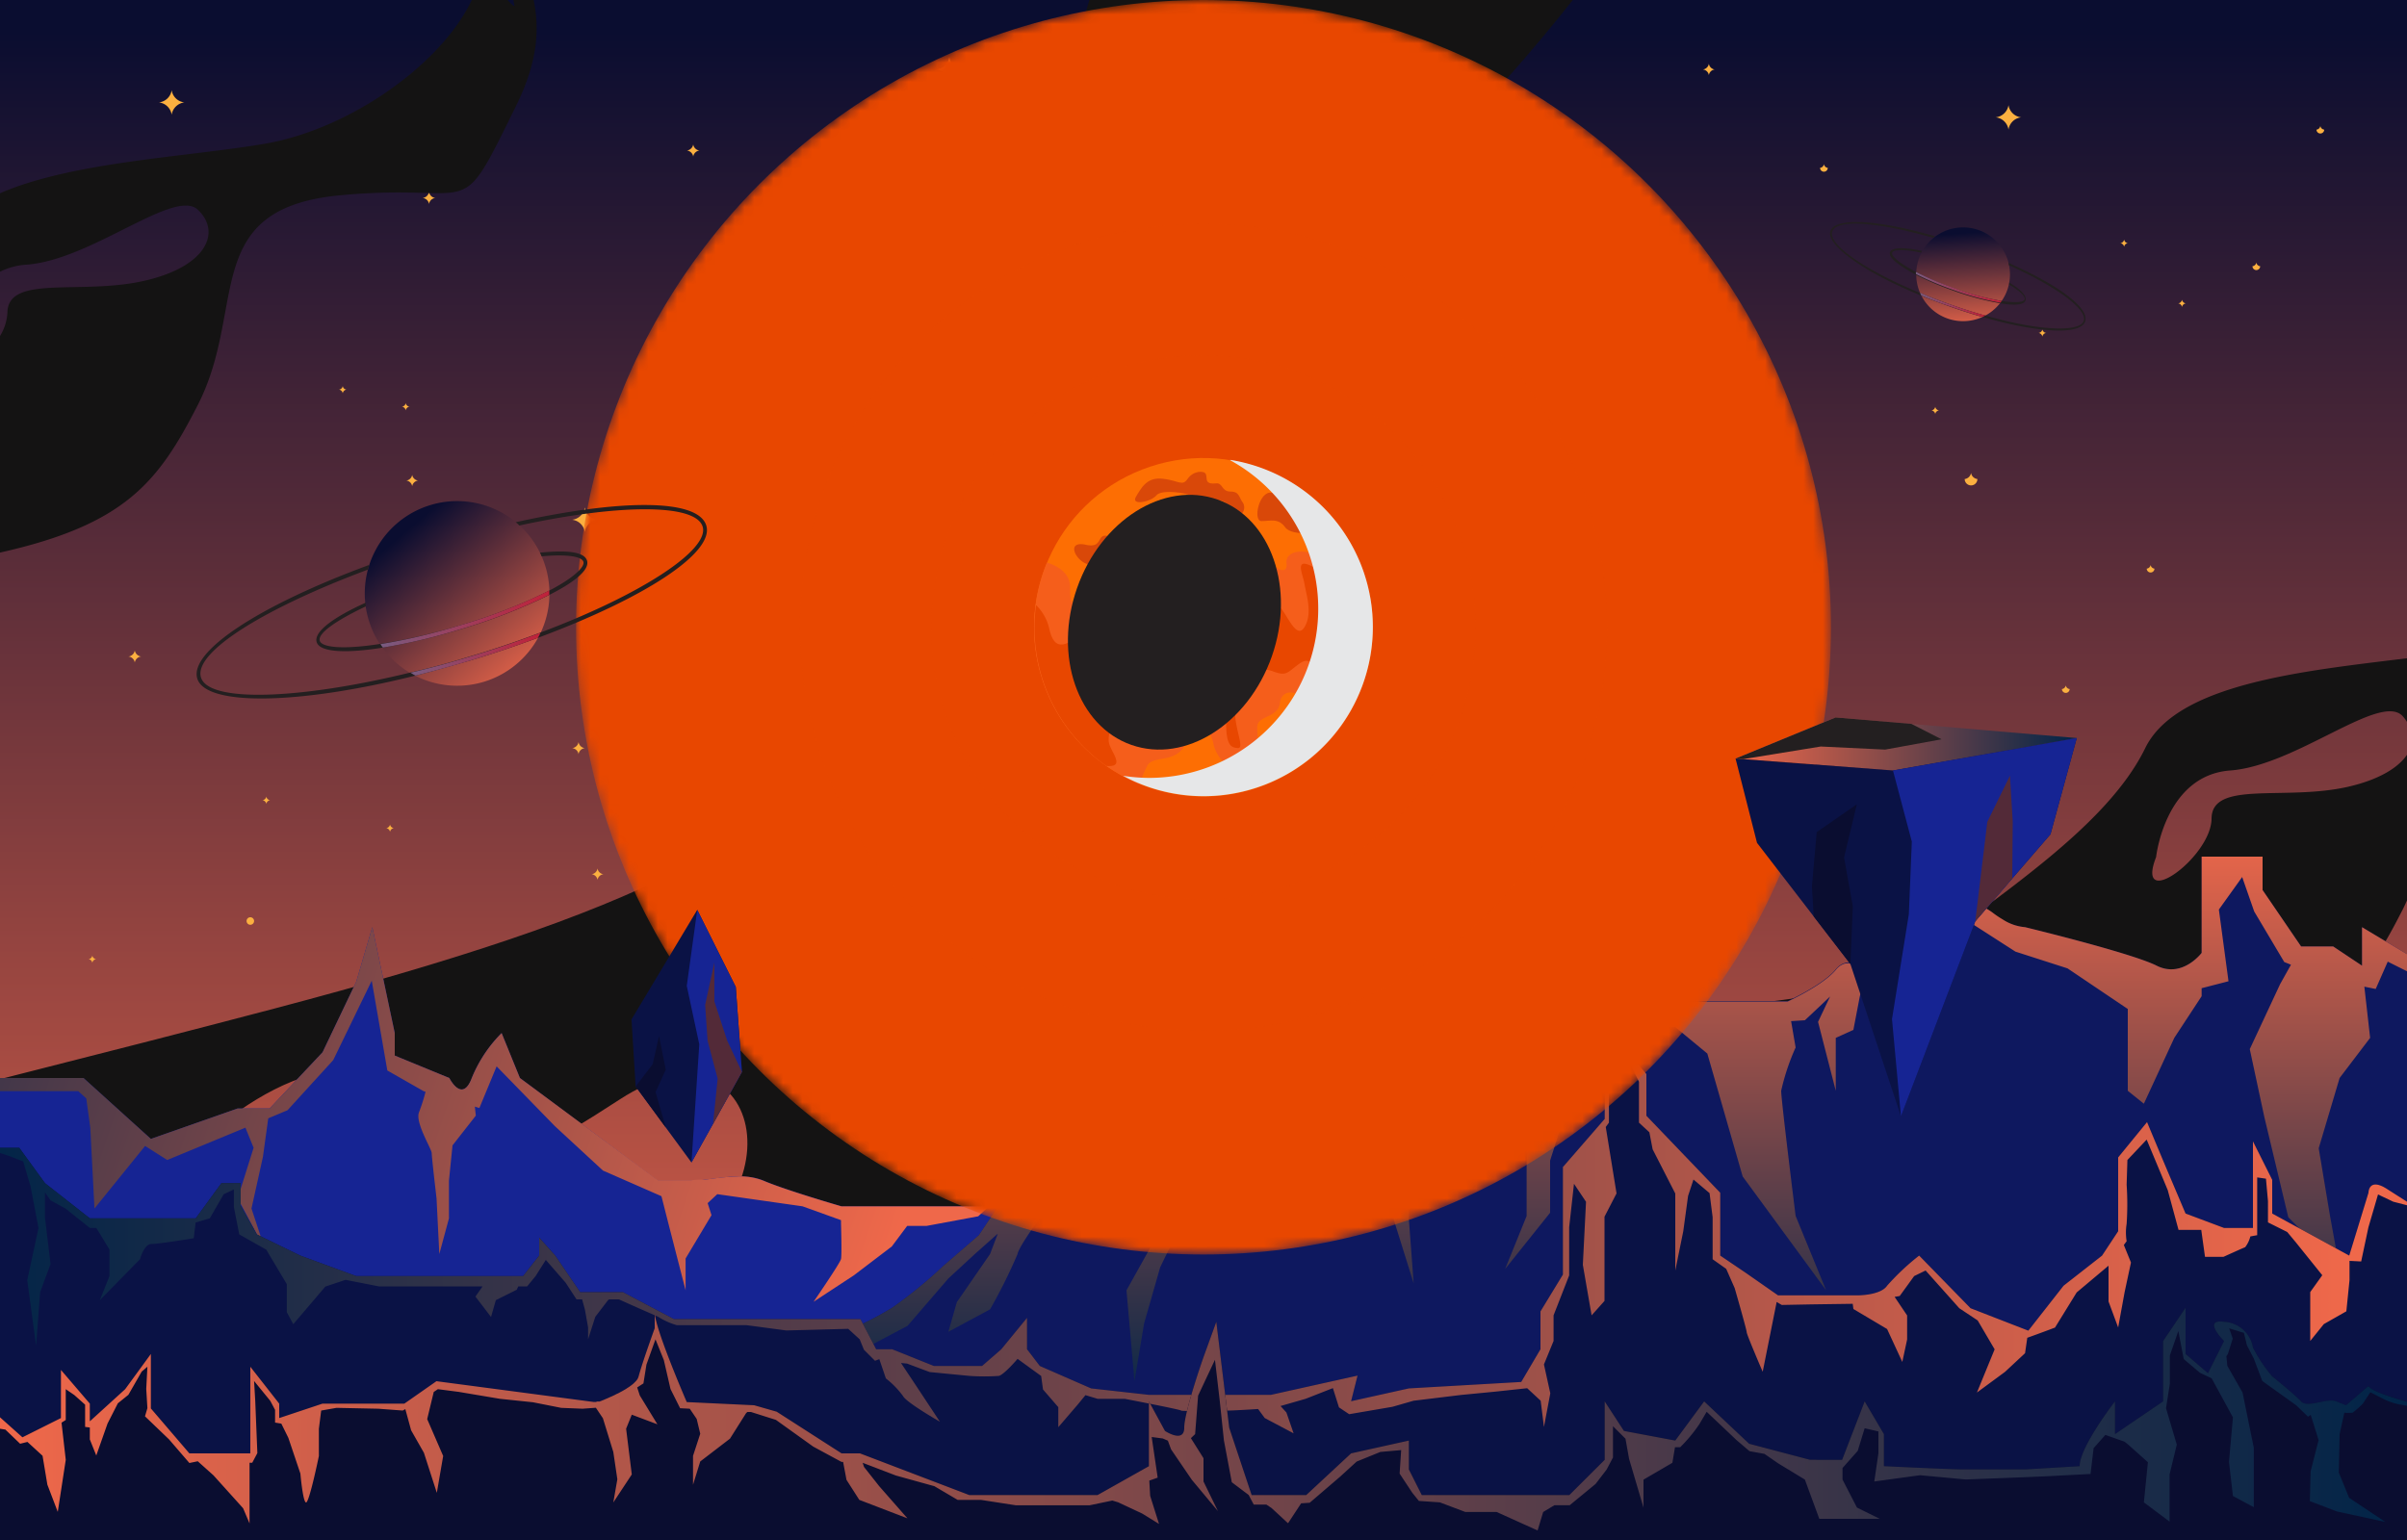 <svg xmlns="http://www.w3.org/2000/svg" xmlns:xlink="http://www.w3.org/1999/xlink" viewBox="0 0 250 160"><defs><style>.cls-1{fill:#0c0b0c;}.cls-2{fill:url(#radial-gradient);}.cls-3{isolation:isolate;}.cls-4{fill:url(#linear-gradient);}.cls-5,.cls-6{fill:#fbb040;}.cls-5{mix-blend-mode:color-dodge;}.cls-25,.cls-6,.cls-7{mix-blend-mode:screen;}.cls-7{fill:#141313;}.cls-8{fill:#162493;}.cls-9{fill:url(#linear-gradient-2);}.cls-10{fill:#0e185f;}.cls-11{fill:url(#linear-gradient-3);}.cls-12{fill:#0a1245;}.cls-13{fill:url(#linear-gradient-4);}.cls-14{fill:#0a0d30;}.cls-15{fill:url(#linear-gradient-5);}.cls-16{mask:url(#mask);}.cls-17{fill:#e84700;}.cls-18{mask:url(#mask-2);}.cls-19{mask:url(#mask-3);}.cls-20{mask:url(#mask-4);}.cls-21{fill:#fd6e03;}.cls-22{fill:#f55e1b;}.cls-23{fill:#d94809;}.cls-24{fill:#e6e7e8;mix-blend-mode:multiply;}.cls-25{fill:#231f20;}.cls-26{fill:url(#linear-gradient-6);}.cls-27{fill:url(#linear-gradient-7);}.cls-28{fill:url(#linear-gradient-8);}.cls-29{fill:url(#linear-gradient-9);}.cls-30{fill:url(#linear-gradient-10);}.cls-31{fill:url(#linear-gradient-11);}.cls-32{fill:#532a38;}.cls-33{fill:url(#linear-gradient-12);}</style><radialGradient id="radial-gradient" cx="125" cy="65.17" r="28.27" gradientUnits="userSpaceOnUse"><stop offset="0" stop-color="#fff"/><stop offset="0.72" stop-color="#414141"/><stop offset="1"/></radialGradient><linearGradient id="linear-gradient" x1="125" y1="160" x2="125" y2="3.3" gradientUnits="userSpaceOnUse"><stop offset="0" stop-color="#ef684a"/><stop offset="1" stop-color="#0a0d30"/></linearGradient><linearGradient id="linear-gradient-2" x1="91.37" y1="133.57" x2="-31.3" y2="92.23" gradientUnits="userSpaceOnUse"><stop offset="0" stop-color="#ef684a"/><stop offset="1" stop-color="#002448"/></linearGradient><linearGradient id="linear-gradient-3" x1="164.76" y1="86" x2="164.76" y2="147.69" xlink:href="#linear-gradient-2"/><linearGradient id="linear-gradient-4" x1="243.67" y1="127.75" x2="-3.03" y2="127.75" xlink:href="#linear-gradient-2"/><linearGradient id="linear-gradient-5" x1="0" y1="147.39" x2="250" y2="147.39" xlink:href="#linear-gradient-2"/><mask id="mask" x="69.83" y="10" width="110.35" height="110.35" maskUnits="userSpaceOnUse"><circle class="cls-1" cx="125" cy="65.17" r="55.17"/></mask><mask id="mask-2" x="59.83" y="0" width="130.35" height="130.35" maskUnits="userSpaceOnUse"><circle class="cls-1" cx="125" cy="65.17" r="65.17"/></mask><mask id="mask-3" x="83.08" y="23.25" width="83.85" height="83.85" maskUnits="userSpaceOnUse"><circle class="cls-1" cx="125" cy="65.17" r="41.92"/></mask><mask id="mask-4" x="96.73" y="36.91" width="56.53" height="56.53" maskUnits="userSpaceOnUse"><circle class="cls-2" cx="125" cy="65.17" r="28.27"/></mask><linearGradient id="linear-gradient-6" x1="241.9" y1="72.92" x2="237.73" y2="63.34" gradientTransform="translate(0.96 -115.29) rotate(19.63)" xlink:href="#linear-gradient"/><linearGradient id="linear-gradient-7" x1="241.2" y1="72.35" x2="234.93" y2="65.83" gradientTransform="translate(0.96 -115.29) rotate(19.63)" gradientUnits="userSpaceOnUse"><stop offset="0" stop-color="#c12139"/><stop offset="0.52" stop-color="#7c587d"/><stop offset="1" stop-color="#2f93c5"/></linearGradient><linearGradient id="linear-gradient-8" x1="241.74" y1="71.03" x2="233.51" y2="62.47" xlink:href="#linear-gradient-7"/><linearGradient id="linear-gradient-9" x1="32.08" y1="29.82" x2="23.89" y2="10.98" gradientTransform="translate(16.03 51.61) rotate(-16.73)" xlink:href="#linear-gradient"/><linearGradient id="linear-gradient-10" x1="30.7" y1="28.69" x2="18.38" y2="15.87" gradientTransform="translate(16.03 51.61) rotate(-16.73)" xlink:href="#linear-gradient-7"/><linearGradient id="linear-gradient-11" x1="31.77" y1="26.1" x2="15.59" y2="9.26" gradientTransform="translate(16.03 51.61) rotate(-16.73)" xlink:href="#linear-gradient-7"/><linearGradient id="linear-gradient-12" x1="180.26" y1="77.29" x2="215.7" y2="77.29" xlink:href="#linear-gradient-2"/></defs><g class="cls-3"><g id="圖層_2" data-name="圖層 2"><g id="Layer_1" data-name="Layer 1"><rect class="cls-4" width="250" height="160"/><path class="cls-5" d="M35.6,40.1a.43.43,0,0,0,.39.38.45.45,0,0,0-.39.39.46.46,0,0,0-.4-.39A.44.44,0,0,0,35.6,40.1Z"/><path class="cls-5" d="M42.14,41.87a.44.44,0,0,0,.4.38.46.46,0,0,0-.4.39.46.46,0,0,0-.4-.39A.44.44,0,0,0,42.14,41.87Z"/><path class="cls-5" d="M75.13,37.77a.46.46,0,0,0,.4.39.44.44,0,0,0-.4.38.44.44,0,0,0-.4-.38A.45.45,0,0,0,75.13,37.77Z"/><path class="cls-5" d="M94.21,25.27a.46.46,0,0,0,.4.38.4.4,0,0,1-.8,0A.46.46,0,0,0,94.21,25.27Z"/><path class="cls-5" d="M117.51,25.65a.46.46,0,0,0,.4.39.4.4,0,0,1-.8,0A.46.46,0,0,0,117.51,25.65Z"/><path class="cls-5" d="M133.38,15.67a.46.46,0,0,0,.4.38.4.4,0,0,1-.8,0A.46.46,0,0,0,133.38,15.67Z"/><path class="cls-5" d="M158.76,18.87a.46.46,0,0,0,.4.39.4.4,0,0,1-.8,0A.46.46,0,0,0,158.76,18.87Z"/><path class="cls-5" d="M189.44,17.05a.46.46,0,0,0,.4.39.4.4,0,0,1-.8,0A.46.46,0,0,0,189.44,17.05Z"/><path class="cls-5" d="M176.3,39.24a.44.44,0,0,0,.4.38.4.4,0,0,1-.8,0A.44.44,0,0,0,176.3,39.24Z"/><path class="cls-5" d="M164.41,56.36a.46.46,0,0,0,.4.38.4.4,0,0,1-.8,0A.46.46,0,0,0,164.41,56.36Z"/><path class="cls-5" d="M155.69,70.49a.46.46,0,0,0,.4.39.4.4,0,0,1-.8,0A.46.46,0,0,0,155.69,70.49Z"/><path class="cls-5" d="M160.36,86a.46.46,0,0,0,.4.39.4.4,0,0,1-.8,0A.46.46,0,0,0,160.36,86Z"/><path class="cls-5" d="M158.36,100.05a.44.44,0,0,0,.4.38.4.4,0,0,1-.8,0A.44.44,0,0,0,158.36,100.05Z"/><path class="cls-5" d="M125.63,101.49a.39.39,0,1,1,0,.78.39.39,0,1,1,0-.78Z"/><path class="cls-5" d="M132.66,53.6a.46.46,0,0,0,.4.39.4.4,0,0,1-.8,0A.46.46,0,0,0,132.66,53.6Z"/><path class="cls-5" d="M132.26,77.34a.46.46,0,0,0,.4.39.4.4,0,0,1-.8,0A.46.46,0,0,0,132.26,77.34Z"/><path class="cls-5" d="M53.31,8.11a.46.46,0,0,0,.4.38.46.46,0,0,0-.4.39.46.46,0,0,0-.4-.39A.46.46,0,0,0,53.31,8.11Z"/><path class="cls-5" d="M86.91,83.14a.46.46,0,0,0,.4.39.44.44,0,0,0-.4.38.44.44,0,0,0-.4-.38A.46.46,0,0,0,86.91,83.14Z"/><path class="cls-5" d="M107.49,86.43a.43.43,0,0,0,.39.38.45.45,0,0,0-.39.39.46.46,0,0,0-.4-.39A.44.44,0,0,0,107.49,86.43Z"/><path class="cls-5" d="M146.77,94.92a.44.44,0,0,0,.4.38.4.4,0,0,1-.8,0A.44.44,0,0,0,146.77,94.92Z"/><path class="cls-5" d="M93.46,106.88a.39.39,0,1,1,0,.77.39.39,0,1,1,0-.77Z"/><path class="cls-5" d="M80.36,100.43a.39.39,0,1,1,0,.77.39.39,0,1,1,0-.77Z"/><path class="cls-5" d="M143,6.83a.46.46,0,0,0,.4.39.44.44,0,0,0-.4.38.43.43,0,0,0-.39-.38A.45.45,0,0,0,143,6.83Z"/><path class="cls-5" d="M64.19,100a.46.46,0,0,0,.4.39.44.44,0,0,0-.4.38.44.44,0,0,0-.4-.38A.46.46,0,0,0,64.19,100Z"/><path class="cls-5" d="M54.11,105.85a.39.39,0,1,1,0,.77.39.39,0,1,1,0-.77Z"/><path class="cls-5" d="M40.11,110.65a.44.44,0,0,0,.4.38.46.46,0,0,0-.4.39.46.46,0,0,0-.4-.39A.44.44,0,0,0,40.11,110.65Z"/><path class="cls-5" d="M9.59,99.27a.44.44,0,0,0,.4.38.46.46,0,0,0-.4.39.46.46,0,0,0-.4-.39A.44.44,0,0,0,9.59,99.27Z"/><path class="cls-5" d="M26,95.3a.39.39,0,1,1,0,.78.39.39,0,1,1,0-.78Z"/><path class="cls-5" d="M40.51,85.66a.46.46,0,0,0,.4.38.46.46,0,0,0-.4.39.46.46,0,0,0-.4-.39A.46.46,0,0,0,40.51,85.66Z"/><path class="cls-5" d="M27.66,82.76a.46.46,0,0,0,.4.38.46.46,0,0,0-.4.39.46.46,0,0,0-.4-.39A.46.46,0,0,0,27.66,82.76Z"/><path class="cls-5" d="M17.43,118.14a.39.39,0,1,1,0,.77.39.39,0,1,1,0-.77Z"/><path class="cls-5" d="M102.46,62.08a.45.45,0,0,0,.39.39.43.43,0,0,0-.39.38.44.44,0,0,0-.4-.38A.46.46,0,0,0,102.46,62.08Z"/><path class="cls-5" d="M187.16,78a.46.46,0,0,0,.4.38.4.4,0,0,1-.8,0A.46.46,0,0,0,187.16,78Z"/><path class="cls-5" d="M223.37,58.69a.46.46,0,0,0,.4.39.4.4,0,0,1-.8,0A.46.46,0,0,0,223.37,58.69Z"/><path class="cls-6" d="M241,13.08a.46.46,0,0,0,.4.39.4.4,0,0,1-.8,0A.46.46,0,0,0,241,13.08Z"/><path class="cls-5" d="M214.56,71.2a.46.46,0,0,0,.4.39.4.4,0,0,1-.8,0A.46.46,0,0,0,214.56,71.2Z"/><path class="cls-5" d="M241.39,98.88a.39.39,0,1,1,0,.77.39.39,0,1,1,0-.77Z"/><path class="cls-5" d="M119.4,62.47a.46.46,0,0,0,.4.38.4.4,0,0,1-.8,0A.46.46,0,0,0,119.4,62.47Z"/><path class="cls-5" d="M161,35.65a.44.44,0,0,0,.4.38.4.4,0,0,1-.8,0A.44.44,0,0,0,161,35.65Z"/><path class="cls-5" d="M186.76,49.54a.46.46,0,0,0,.4.39.4.4,0,0,1-.8,0A.46.46,0,0,0,186.76,49.54Z"/><path class="cls-5" d="M201,42.25a.46.46,0,0,0,.4.39.46.46,0,0,0-.4.38.45.45,0,0,0-.4-.38A.45.45,0,0,0,201,42.25Z"/><path class="cls-5" d="M212.13,34.21a.44.44,0,0,0,.4.38.45.45,0,0,0-.4.39.46.46,0,0,0-.4-.39A.44.44,0,0,0,212.13,34.21Z"/><path class="cls-5" d="M220.62,24.88a.45.45,0,0,0,.39.39.43.43,0,0,0-.39.38.44.44,0,0,0-.4-.38A.46.46,0,0,0,220.62,24.88Z"/><path class="cls-6" d="M226.63,31.13a.46.46,0,0,0,.4.39.46.46,0,0,0-.4.38.45.45,0,0,0-.4-.38A.45.45,0,0,0,226.63,31.13Z"/><path class="cls-6" d="M204.72,49.13a.76.76,0,0,0,.66.64.66.66,0,0,1-1.32,0A.76.76,0,0,0,204.72,49.13Z"/><path class="cls-6" d="M180.58,56.49a.76.76,0,0,0,.66.64.74.74,0,0,0-.66.63.74.74,0,0,0-.66-.63A.75.75,0,0,0,180.58,56.49Z"/><path class="cls-6" d="M158,48.26a.75.75,0,0,0,.66.64.66.66,0,0,1-1.32,0A.75.75,0,0,0,158,48.26Z"/><path class="cls-6" d="M119.4,33.57a.76.76,0,0,0,.66.64.74.74,0,0,0-.66.63.74.74,0,0,0-.66-.63A.76.76,0,0,0,119.4,33.57Z"/><path class="cls-6" d="M81.93,42.64a.76.76,0,0,0,.66.64.74.74,0,0,0-.66.63.73.73,0,0,0-.65-.63A.75.75,0,0,0,81.93,42.64Z"/><path class="cls-5" d="M44.56,19.93a.75.75,0,0,0,.65.64.73.73,0,0,0-.65.63.74.74,0,0,0-.66-.63A.76.76,0,0,0,44.56,19.93Z"/><path class="cls-6" d="M14,67.57a.76.76,0,0,0,.66.64.74.74,0,0,0-.66.63.74.74,0,0,0-.66-.63A.76.76,0,0,0,14,67.57Z"/><path class="cls-5" d="M60.09,77.09a.75.75,0,0,0,.65.64.73.73,0,0,0-.65.63.74.74,0,0,0-.66-.63A.76.76,0,0,0,60.09,77.09Z"/><path class="cls-6" d="M206.94,101.88a1.51,1.51,0,0,0,1.32,1.28,1.5,1.5,0,0,0-1.32,1.27,1.5,1.5,0,0,0-1.32-1.27A1.51,1.51,0,0,0,206.94,101.88Z"/><path class="cls-5" d="M124.31,122.34a1.5,1.5,0,0,0,1.32,1.27,1.5,1.5,0,0,0-1.32,1.28,1.51,1.51,0,0,0-1.32-1.28A1.5,1.5,0,0,0,124.31,122.34Z"/><path class="cls-6" d="M17.83,9.37a1.5,1.5,0,0,0,1.32,1.27,1.52,1.52,0,0,0-1.32,1.28,1.51,1.51,0,0,0-1.32-1.28A1.5,1.5,0,0,0,17.83,9.37Z"/><path class="cls-6" d="M98.6,5.94a1.5,1.5,0,0,0,1.32,1.28A1.5,1.5,0,0,0,98.6,8.49a1.5,1.5,0,0,0-1.32-1.27A1.5,1.5,0,0,0,98.6,5.94Z"/><path class="cls-6" d="M208.61,10.92a1.5,1.5,0,0,0,1.32,1.27,1.5,1.5,0,0,0-1.32,1.28,1.51,1.51,0,0,0-1.33-1.28A1.51,1.51,0,0,0,208.61,10.92Z"/><path class="cls-6" d="M176.67,94.72A1.5,1.5,0,0,0,178,96a1.5,1.5,0,0,0-1.32,1.27A1.5,1.5,0,0,0,175.35,96,1.51,1.51,0,0,0,176.67,94.72Z"/><path class="cls-6" d="M45.21,122.34a1.51,1.51,0,0,0,1.33,1.27,1.51,1.51,0,0,0-1.33,1.28,1.5,1.5,0,0,0-1.32-1.28A1.5,1.5,0,0,0,45.21,122.34Z"/><path class="cls-6" d="M60.74,52.72A1.5,1.5,0,0,0,62.06,54a1.51,1.51,0,0,0-1.32,1.28A1.5,1.5,0,0,0,59.42,54,1.5,1.5,0,0,0,60.74,52.72Z"/><path class="cls-5" d="M5.37,30.39A.7.7,0,0,0,6,31a.72.72,0,0,0-.62.6.71.71,0,0,0-.61-.6A.69.69,0,0,0,5.37,30.39Z"/><path class="cls-5" d="M42.81,49.33a.72.72,0,0,0,.62.6.7.7,0,0,0-.62.59.69.69,0,0,0-.61-.59A.71.71,0,0,0,42.81,49.33Z"/><path class="cls-5" d="M62.06,90.23a.72.72,0,0,0,.62.6.7.7,0,0,0-.62.59.69.69,0,0,0-.61-.59A.71.71,0,0,0,62.06,90.23Z"/><path class="cls-5" d="M83.24,116.13a.71.71,0,0,0,.62.59.72.72,0,0,0-.62.6.71.71,0,0,0-.61-.6A.69.69,0,0,0,83.24,116.13Z"/><path class="cls-5" d="M177.49,6.62a.71.71,0,0,0,.61.6.69.69,0,0,0-.61.59.7.7,0,0,0-.62-.59A.72.72,0,0,0,177.49,6.62Z"/><path class="cls-5" d="M234.35,110.05a.7.7,0,0,0,.62.6.7.7,0,0,0-.62.59.69.69,0,0,0-.61-.59A.69.69,0,0,0,234.35,110.05Z"/><path class="cls-5" d="M244.63,124.34a.69.69,0,0,0,.61.59.62.62,0,0,1-1.23,0A.7.7,0,0,0,244.63,124.34Z"/><path class="cls-5" d="M221.58,116.09a.74.74,0,0,0,.66.63.75.75,0,0,0-.66.64.76.76,0,0,0-.66-.64A.74.74,0,0,0,221.58,116.09Z"/><path class="cls-5" d="M235.62,89.42a.75.75,0,0,0,.66.64.74.74,0,0,0-.66.63.74.74,0,0,0-.66-.63A.76.76,0,0,0,235.62,89.42Z"/><path class="cls-5" d="M146.11,123a.75.75,0,0,0,.66.64.76.76,0,0,0-.66.64.75.75,0,0,0-.66-.64A.74.74,0,0,0,146.11,123Z"/><path class="cls-5" d="M14.62,42a.75.75,0,0,0,.66.64.74.74,0,0,0-.66.64.75.75,0,0,0-.66-.64A.76.76,0,0,0,14.62,42Z"/><path class="cls-6" d="M72,15a.75.75,0,0,0,.66.64.74.74,0,0,0-.66.63.74.74,0,0,0-.66-.63A.76.76,0,0,0,72,15Z"/><path class="cls-6" d="M82.59,66.18a.74.74,0,0,0,.66.63.75.75,0,0,0-.66.64.76.76,0,0,0-.66-.64A.74.74,0,0,0,82.59,66.18Z"/><path class="cls-6" d="M73.92,96a.73.73,0,0,0,.65.63.75.75,0,0,0-.65.64.76.76,0,0,0-.66-.64A.74.74,0,0,0,73.92,96Z"/><path class="cls-5" d="M234.35,27.27a.46.46,0,0,0,.4.39.4.4,0,0,1-.8,0A.46.46,0,0,0,234.35,27.27Z"/><path class="cls-7" d="M163.35,0h-50.2c-22.46,74.31-9,84.79-84.59,104.77C19.8,107.08,10.2,109.53,0,112.12V160H40.16c28.63-17.35,74.73-21.73,89.93-56,22-49.7-8.15-56.93,26.49-95.91C159,5.36,161.26,2.66,163.35,0ZM65.45,132.46c-18.7,6-55.85,3.58-46.37-12.06,0,0,12.36-13.93,23.94-7.9s6.41,11.46,21.36,1.72S84.15,126.44,65.45,132.46Zm30.12-20.87c-4.79-5.15-7.64-12.71-7.64-12.71S84.74,83.22,94.1,82.3s5.53,6.86,18,13.92S100.37,116.73,95.57,111.59Z"/><path class="cls-7" d="M222.8,77.75c-4,8.16-15.07,15.09-23.25,21.52s-24.81,3.63-33.5,9,26.56,6.63,50.37,3.77,27.9-7.3,33.06-17.4c.19-.36.36-.73.52-1.09V78.42c-.91,1.34-2.89,2.58-6.11,3.32-6.56,1.5-14.16-.71-14.19,3.31s-8,9.77-5.76,4c0,0,.92-8.5,7.7-9s15.42-8,17.84-5.72A4.17,4.17,0,0,1,250,75V68.39C239.31,69.71,226.06,71,222.8,77.75Z"/><path class="cls-7" d="M53.41.46c.13.42-.36-.09-.69-.46H49c-3.12,6.62-12.6,13.4-21.47,14.93C19.59,16.3,7.53,16.79,0,20.08v8.15a7.21,7.21,0,0,1,2.71-.73c6.78-.46,15.41-8,17.84-5.71s1,5.89-5.59,7.39S.8,28.48.77,32.5A5.15,5.15,0,0,1,0,34.91v22.5c13.05-2.92,16.47-7.36,20.55-15.35,5.16-10.1.16-20.39,14.77-21.77S47.4,23.59,53.6,11c2.5-5.08,2.34-8.41,1.83-11h-2.1A3,3,0,0,0,53.41.46Z"/><path class="cls-8" d="M250,138.5a20.79,20.79,0,0,1-4.33-1.17c-4.34-1.66-14.67,0-14.67,0L227.67,134,218,131.5l-3,2.17-3,2.2-1.33-2.2V131.5l-8.34,1.83L194,135.87,184.33,133l-2-1.5L180,124.67l-4.67,5v1.83l-9,1.5-6.66-3.67-5-7.66-6.34-3L145,110.83s-.67,2.5-2,3.5.33,4,0,5.34-5,3.66-5,3.66h-9.75c-.42,0-6.25-1.33-6.25-1.33l-2-8-6,3.67L111,121l-7.33,4.33H87.41s-5.74-1.66-8.08-2.66-5.33,0-7.66,0H68.33L54,112l-1.9-4.67A14.19,14.19,0,0,0,49,112c-1,2.67-2.33,0-2.33,0L41,109.67v-2.34l-2.33-11L37,102l-3.5,7.33L28,115.17H24.67l-9,3.16-7-6.33H0v48H250Z"/><path class="cls-9" d="M99.38,125.33h-12s-5.74-1.66-8.08-2.66a6.5,6.5,0,0,0-2.75-.44h0a25.14,25.14,0,0,0-2.74.26l-.6.07-.51,0c-.36,0-.72.06-1.06.06H68.33L54,112l-1.9-4.67A14.19,14.19,0,0,0,49,112c-1,2.67-2.33,0-2.33,0L41,109.67v-2.34l-2.33-11L37,102l-3.5,7.33L28,115.17H24.67l-9,3.16-7-6.33H0v1.37H8.13l.83.75.42,3.07.43,8.37,5.26-6.5,2.3,1.46,8.12-3.36.85,2.09-1.65,5.25,2.81,5.25-1.38-4.19,1.19-5.37.55-4,2-.84,4.75-5.21,4-8.25,1.62,9.33L44,113.37l.2.06a19,19,0,0,1-.68,2.13c-.43,1.06,1.32,3.81,1.32,4.25s.5,4.69.5,4.69l.29,5.79,1-3.71v-3.91L47,119l2.42-3.09-.1-.94.47.15,1.79-4.33L57.63,117l5,4.62,6.07,2.66.82,3.22,1.69,6.56v-3.31l2.69-4.5L73.5,125l1-.93h0l8.85,1.26,4,1.44v.35s.1,3.25,0,3.69-2.85,4.44-2.85,4.44l4.19-2.75,3.94-3,1.59-2.13h2l5.38-1,1.09-1Z"/><path class="cls-10" d="M250,99.13l-4.67-2.8v4l-3-2H239l-4-5.86V89h-6.33V99s-2,2.67-4.67,1.33-13.67-4-13.67-4A5.91,5.91,0,0,1,207,94.85c-2-1.52-6.33-2.38-6.33-2.38l-5,5.53L194,100.71s-2-1.63-3.33,0-5,3.29-5,3.29h-15a17.56,17.56,0,0,0-2.67-3c-2.33-2.33-5-4.67-5-4.67l-4-3.86s-1,4.2,0,5.86,2.67,5.67,2.67,5.67l-3.11,4.67h-2.23l-9,3.33H136.67s-7.5,2.33-8.42,3.33-10.39,4-10.39,4L113,122l-9.33,3.33-2,3L98,131.5a47.92,47.92,0,0,1-5.34,4.37,36.43,36.43,0,0,1-7,3.29L80,142.47,78.33,146s-1.66,3.67-3.33,5-7.67,6.33-7.67,6.33L62.67,160H250Z"/><path class="cls-11" d="M245.33,96.33v4l-3-2H239l-4-5.86V89h-6.33V99s-2,2.67-4.67,1.33-13.67-4-13.67-4a5,5,0,0,1-2.33-.81,10.26,10.26,0,0,1-1-.67c-2-1.52-6.33-2.38-6.33-2.38l-5,5.53L194,100.71l-.05,0h0a2.92,2.92,0,0,0-2.37-.59h0a1.87,1.87,0,0,0-.9.64c-1.34,1.62-5,3.29-5,3.29h-15a17.56,17.56,0,0,0-2.67-3c-2.33-2.33-5-4.67-5-4.67l-4-3.86s-1,4.2,0,5.86,2.67,5.67,2.67,5.67l-3.11,4.67h-2.23l-9,3.33H136.67s-7.5,2.33-8.42,3.33a1.14,1.14,0,0,1-.25.2l0,0-.4.22-.06,0-.51.24-.1,0-.6.26a.47.47,0,0,0-.15.06l-.65.26-.21.08-.65.25-.29.11-.47.17-.58.21-.26.09-.89.31h0c-2.27.79-4.29,1.43-4.29,1.43L113,122l-6.69,2.39-1.94.69h0l-.7.25-2,3L98,131.5a47.92,47.92,0,0,1-5.34,4.37,36.43,36.43,0,0,1-7,3.29L80,142.47l-.48,1,.23.43L88.13,141l6.13-3.25,4.24-4.92,2.75-2.54,2.25-2,.13-.1-.8,2.1-3.45,5-.88,3.08,4.33-2.33a56,56,0,0,0,2.84-5.71c.16-.87,2.5-4,2.5-4l.34-.62,3.57-1.09,6-3.29,3.54-1.17-.58,2.3.83,2.87L117,134.06l.83,9.44,1-6,1.67-5.83s2.33-4.84,2.67-5.34l2.66-4.1,1.41-4,3.22-1.14,5.92-2.88,2.73-.09,3.72,3.22.67,5.34,3.33,10.66-.5-6.66v-6.15l1-4.2v-2.41h3.46l5.84-3.12,1.93-.29v15.83l-2.23,5.5L161,126v-5.42l2-6.25-.83-6.5-.12-.92,1.58-3.46-3.17-4.25.12-3.29,7.5,7.92,2.59,3,3.29-.15,3.37,2.78L181,122.23l8.67,11.83-3.17-7.73s-1.5-12-1.5-13a23.25,23.25,0,0,1,1.5-4.5l-.47-2.74,1.43-.09s1.61-1.5,2.62-2.47l-1.25,2.64,1.84,7.16v-5.5l1.83-.83.67-3.5.22-.76,2.61.05,3.83-6.67,4-.79,5.5,3.54,5.41,1.74,6.26,4.22v8.5l1.67,1.34,3.16-6.84,2.84-4.33v-.83l2.79-.72-1-7.45,2.42-3.38,1.25,3.58,3.12,5.25.7.28-1.12,2L233.67,109l1.5,7,2.5,10.47,5.33,5.33-1-5.5-1.17-7L243,112l3.17-4.17-.6-5.32,1.18.24L248,99.91l2,1V99.13Z"/><path class="cls-12" d="M250,160V124.92l-2-1.34c-2-1.33-2,.34-2,.34l-2,6.53-8-4.37v-3.5l-2-4v9h-3l-4-1.5-2.33-5.5-1.67-4-3,3.67v7.67l-1.67,2.53-4,3.13-3.66,4.67-6-2.33-5.34-5.47a24.9,24.9,0,0,0-3.33,3.13c-.67,1-3,1-3,1h-8.33l-3.34-2.33-2.66-1.8v-6.53l-7.67-8v-4.34l-4.33-5v9.67l-4.34,5v11.17L160,136.25v3.93l-2,3.4-11.67.67-6,1.33.67-2.66-9,2H119.33l-6-.67L108,141.92l-1.33-1.74v-3.26L104,140.18l-2,1.74H97l-4.34-1.74H91l-1.63-3.13H70l-5.3-2.8H60.26l-2.59-3.8L56,128.58v1.87l-1.67,2.13H37l-5.81-2.13-4.52-2.2-1.67-3v-2.33H23l-2.67,3.66h-11l-4.66-3.66L2,119.25H0V160Z"/><path class="cls-13" d="M248,123.58c-2-1.33-2,.34-2,.34l-2,6.53-8-4.37v-3.5l-2-4v9h-3l-4-1.5-2.33-5.5-1.67-4-3,3.67v7.67l-1.67,2.53-4,3.13-3.66,4.67-6-2.33-5.34-5.47a24.9,24.9,0,0,0-3.33,3.13c-.67,1-3,1-3,1h-8.33l-3.34-2.33-2.66-1.8v-6.53l-7.67-8v-4.34l-4.33-5v9.67l-4.34,5v11.17L160,136.25v3.93l-2,3.4-11.67.67-6,1.33.67-2.66-9,2H119.33l-6-.67L108,141.92l-1.33-1.74v-3.26L104,140.18l-2,1.74H97l-4.34-1.74H91l-1.63-3.13H70l-5.3-2.8H60.26l-2.59-3.8L56,128.58v1.87l-1.67,2.13H37l-5.81-2.13-4.52-2.2-1.67-3v-2.33H23l-2.67,3.66h-11l-4.66-3.66L2,119.25H0v.54l.88.29,1.53.59.76,2.58L4,127.58,2.83,133l.92,6.83.42-5.58,1.08-2.92-.58-4.83v-2.62l.58.83,1.58.87,2.5,2H10l.37.59,1,1.66v2.75l-1,2.5,4.17-4.25s.42-1.58,1.17-1.58,4.41-.6,4.41-.6l.2-1.64,1.47-.43,1.44-2.5,1.06-.5v1.82l.56,2.85,2.8,1.58,2.14,3.59v2.91l.67,1.25,3.33-3.91,2.1-.7,3.46.68H50.12l-.74,1.06L51,136.83l.5-1.75L53.67,134l.16-.35h.92l.88-1.07,1.06-1.68,2.06,2.37L59.88,135h.58l.29,1.06.33,1.84v1.25l.75-2.34,1.34-1.75.11-.06h1l1.81.81,2.27,1a7.43,7.43,0,0,0,1.93.87c.49,0,3.68,0,4,0s3.25,0,3.25,0l4.13.55,6.43-.17,1.19,1.09.44,1.08,1.15,1.15.45-.17.68,2a9.35,9.35,0,0,1,1.78,1.83c.33.67,3.83,2.67,3.83,2.67L95.17,144l-1.59-2.39.63.06,2.35.88,4.13.4a21.9,21.9,0,0,0,3.06,0c.56-.15,1.94-1.77,1.94-1.77l2.45,1.78.19,1.4,1.59,1.84v2.08l2-2.33.82-1,1.26.38h2.81s5.79,1.11,5.86,1.22,4.52,0,5,0c.29,0,1.81-.08,3-.16l.69.94,3,1.59-.75-2.17-.61-.67,2.61-.75,2.83-1.11.63,2,1.06.71,4.5-.77,2.19-.63,4.93-.6,3.52-.34,3.35-.36,1.4,1.3.34,2.73.66-3.5-.66-3,1-2.44v-2.66l1.62-4.15v-5l.5-4.52,1.25,1.87-.33,6.55.91,5.25,1.34-1.5v-8.75l1.25-2.42-1.12-6.9.33-.45v-2.88l.31-5.12,1.94,2,.87,1.75v4.25l1.08,1,.34,1.77L174,124v8l.83-4.08.5-3.67.56-1.7,1.67,1.41.32,2.5v4.37l1.41,1,.88,2s1.25,4.34,1.25,4.59,1.66,4.1,1.66,4.1l1.45-7.25.53.31,3.07-.06,4.3-.06.07.54,3.5,2.08,1.58,3.42.5-2.33v-2.5l-1.3-1.93.53-.09,1.5-2.07L200,132l3.5,3.92,1.91,1.27,1.76,3-1.84,4.49,2.92-2.15,2.08-1.94.23-1.6c1.19-.42,2.88-1.06,2.88-1.06l2.25-3.65L219,131.5v3.72l1,2.7.67-3.67.66-3.08-.74-1.82.29-.39a5.69,5.69,0,0,1,0-1.81,30.6,30.6,0,0,0,0-4.07l.08-2.56,2-2.12,2.19,5.25,1.12,4.13h2.36l.39,2.8h1.92s2-.91,2.25-1a3,3,0,0,0,.54-1.12l.71-.13v-6l.91.13.21,2.33V127l2,1,.89,1.07,2.75,3.42-1.25,1.75v5.08l1.41-1.75,2.34-1.33.33-3.25V131l1.21.06.75-3.54,1-3.42,1.58.75,1.5.39v-.34Z"/><path class="cls-14" d="M246,144l-2.33,2-1-.4c-1-.4-3,.73-3.67,0s-3-2.6-3-2.6a14.84,14.84,0,0,1-2-3,3.2,3.2,0,0,0-3-2.67c-2.33-.33,0,2,0,2l-1.67,3.34-2.33-2v-4.8l-2.33,3.46v6.27l-5,3.4v-3.4s-3.67,4.73-3.67,6.73l-5.67.34H204c-1.33,0-8.33-.34-8.33-.34V149l-2-3.4-.58,1.51-1.76,4.56H188L181.67,150,177,145.6l-3,4.07-5.33-1-2-3.07v6.07L163,155.33H147.67l-1.34-2.66v-3l-6,1.33-4.66,4.33H130l-2.33-7-1.34-11L125,141s-2,5.67-2,7.33-2,.34-2,.34l-1.67-3.07v6.73l-5.33,3H100.67L89.32,151H87.41l-6.74-4.33L78.33,146l-7-.33S68,138,68,136.33V138s-.48,1.33-.94,2.68c-.3.89-.59,1.79-.73,2.32-.33,1.33-4.66,2.83-4.66,2.83l-16.34-2.16L42,145.83H33.5l-4.5,1.5v-1.5L26,142v9H19.67l-4-4.67v-5.66L13,144.33l-3.67,3.34v-1.84l-3-3.5v5l-4,2L0,147.25V160H250V145.6C246,144.53,246,144,246,144Z"/><path class="cls-15" d="M246,144l-2.33,2-1-.4c-1-.4-3,.73-3.67,0s-3-2.6-3-2.6a14.84,14.84,0,0,1-2-3,3.2,3.2,0,0,0-3-2.67c-2.33-.33,0,2,0,2l-1.67,3.34-2.33-2v-4.8l-2.33,3.46v6.27l-5,3.4v-3.4s-3.67,4.73-3.67,6.73l-5.67.34H204c-1.33,0-8.33-.34-8.33-.34V149l-2-3.4-.58,1.51-1.76,4.56H188L181.67,150,177,145.6l-3,4.07-5.33-1-2-3.07v6.07L163,155.33H147.67l-1.34-2.66v-3l-6,1.33-4.66,4.33H130l-2.33-7-1.34-11L125,141s-2,5.67-2,7.33-2,.34-2,.34l-1.67-3.07v6.73l-5.33,3H100.67L89.32,151H87.41l-6.74-4.33L78.33,146l-7-.33S68,138,68,136.33V138s-.48,1.33-.94,2.68c-.3.89-.59,1.79-.73,2.32a1.18,1.18,0,0,1-.29.5l-.06.06-.18.18-.12.1-.17.13-.15.11-.19.12-.16.11-.21.12-.17.1-.21.11-.18.1-.24.11-.15.08-.32.15-.19.08-.26.12-.15.06-.2.09-.15.06-.17.07-.14.05-.14,0-.11,0-.12.05-.07,0-.07,0-.09,0-16.34-2.16L42,145.83H33.5l-4.5,1.5v-1.5L26,142v9H19.67l-4-4.67v-5.66L13,144.33l-3.67,3.34v-1.84l-3-3.5v5l-4,2L0,147.25v1.19l.56.09L2.09,150l.76-.19,1.57,1.44.5,3L6,157.08l.83-5.41-.44-3.86.44-.28v-3.2l.89.61,1.12,1v2.31l.49.06v1.24l.67,1.67,1.17-3.32,1.07-2.1,1.1-.89,1.38-2.41.59-.5-.12,2.3.12,2-.25.85,2.5,2.4L19.67,152l.87-.18,1.63,1.46,3.08,3.42.67,1.58v-4.92l0-1.39.28,0,.53-1-.22-5.43-.12-2.06,1.68,2.06.5.94v1.32l.65.11.73,1.48,1.25,3.71s.25,2.91.58,3,1.34-4.83,1.34-4.83v-2.83l.24-1.89,1.59-.28,4.34.09,2.54.19.27-.15.6,2.2,1.33,2.34,1.34,4.16.66-3.83-1.66-3.83.68-2.82.43-.29,2.16.28,4.28.72,3.44.36,2.93.58,2.22.09,1.38-.1.73,1.09,1.08,3.5.42,2.84-.42,2.41,1.92-2.91-.59-4.75.59-1.46,2.66,1-1.83-3-.27-.83.65-.42.31-1.95.94-2.63.87,2.16.69,3,1,2,1,.05.72,1.06.37,1.54-.75,2.3v3l.75-2.42,3.09-2.37,1.66-2.63.14-.14H78l2.59.82,3.88,2.78,2.94,1.59h.16l.35,1.86,1.33,2.08,5,1.92-2.93-3.34-1.58-2-.14-.43,3.45,1.32,4,1.11,2.41,1.42h2.41l3.62.56h7.69l2.35-.49.6.18,2.5,1.17,1.75,1.08-.92-2.92-.09-1.58.87-.31-.62-4.22,1.15.15.53.23.33.9,2.16,3.17L126.5,157l-1.5-3.08V151.5l-1.31-2.08.44-.42.31-4,1-2.13.75-1.59.5,4.28.43,4.09.82,4.35,1.75,1.32.53,1h1.31l.54.36,1.71,1.58,1.36-2.07.89-.06,3.16-2.71,1.72-1.57,2.46-1,2.16-.19-.16,2.44,1.32,2,.68.84,2.18.15,2.65,1h3.25l4.25,1.92.58-1.92,1.16-.7,1.59,0,2.69-2.21,1.15-1.5.66-1.25v-3.25l1.3,1.3.37,2.08,1.5,5.08v-2.91l3-1.75.27-1.62c.27,0,.47,0,.54,0a15.47,15.47,0,0,0,2-2.41l.75-1.27,3.09,2.93,1.36,1.16,1.55.28,1.45,1,2.75,1.67,1.5,4.08h6.28l-2.37-1.17-1.5-2.91v-1.2s1.58-1.78,1.58-1.78l.72-2.35,1.43.33v2.27l-.43,2.93,4.75-.65,4.75.44,5-.19,3.15-.13,4.81-.25.32-2.68,1.22-1.38,2,.71.42.34,2,1.79-.42,4.17,2.67,2v-4.91l.75-3.09-1.12-3.78h0l.4-2.55v-2.94l.88-2.53.56,2.91,1.69,1.43,1.21.57,2.21,4.06-.41,4.62.41,3.55,2.17,1.16v-6.16l-1.17-5.75-1.58-2.77-.1-1,.16-.25.5-1.59-.37-1.06,1.53.47.31,1.28.72,1.4.88,2.32,3.53,2.53,1.22,1.18L240,147l.82,2.62-.83,3.25-.08,3.09,2.83,1.08,5,1.08-3.75-2.5L242.92,153l.08-4,.49-2.22a6.48,6.48,0,0,0,.85,0,10.24,10.24,0,0,0,1.07-.94l.78-1.19,1.56.79a6.5,6.5,0,0,0,1.78.53l.47.09v-.43C246,144.53,246,144,246,144Z"/><g class="cls-16"><circle class="cls-17" cx="125" cy="65.17" r="55.17"/></g><g class="cls-18"><circle class="cls-17" cx="125" cy="65.17" r="65.17"/></g><g class="cls-19"><circle class="cls-17" cx="125" cy="65.17" r="41.92"/></g><g class="cls-20"><circle class="cls-17" cx="125" cy="65.17" r="28.27"/></g><circle class="cls-21" cx="125" cy="65.17" r="17.58" transform="translate(-15.13 49.81) rotate(-21.28)"/><path class="cls-22" d="M140.46,63.34c.64.12,1.29.39,2.07.53A17.37,17.37,0,0,0,141.06,58a8.51,8.51,0,0,1-1.38,1c-1.5.7-1.11.57-2.41-.8s-3.84-1.1-3.65.33-1.63.45-2-.88-2-1.33-3.19-3-3.65-1-4.88-1.82-4,.58-1.3,1.3,2.08,1.49,1.49,2.8-.58,3.19,1.5,4.88-.78.65-1,2.6-4,.46-5.47-1.63-1.63.26-4.62,0-3,.53-3-1.75c0-1.61-1.52-2.31-2.41-2.58a17.56,17.56,0,0,0,9.61,23,15.6,15.6,0,0,1,.81-1.89c.59-1.16,3.06-.15,4-2.36s2.48-1.89,2.87.07,2.66,3.45,3.84,3.26.71-3.79.71-5,2.15-.91,2.35-2.47,1.75-1.3,3-.33-.13,1.57-.19,4.82a5.77,5.77,0,0,0,.11,1.44,17.71,17.71,0,0,0,4.5-5.24,10.07,10.07,0,0,1-.9-1.86c-.71-2.21,1-2.15.71-4.82S139.42,63.14,140.46,63.34Z"/><path class="cls-23" d="M115.41,55.8a1.22,1.22,0,0,0,1.37,0c.88-.44,1.27.15.54,1s-1.18.83-.76,2-1.64,2.24-2.27,1.36-.34-1.12-1.51-1.61-2-2.39,0-1.95S113.7,55.12,115.41,55.8Z"/><path class="cls-23" d="M119.76,57.64s1.95-.49,1.69.85-.52.91.59,1.66,1.66,2.11.35,1.69-.91-.82-2-.29-2-.17-1.5-1S117.8,57.87,119.76,57.64Z"/><path class="cls-23" d="M126.3,50.22c.72-.08.55.85,1.5.85s.87.61,1.27,1.13,0,1.73-.75.95-1.34-1.4-2-1-2.25-.33-2.57-.62-3.09-.75-3.65-.06-2.7,1.1-2.11.13,1.14-2.05,2.8-1.86,2,.83,2.57,0,1.72-.89,1.89-.47S125.06,50.35,126.3,50.22Z"/><path class="cls-23" d="M132.06,51.19s2.41-.68,2.67,1,1.37,2,2.15,2.6-2.67,1-3.39,0-1.56-.65-2.47-.65S130.76,51,132.06,51.19Z"/><path class="cls-17" d="M141.69,59.66a1.46,1.46,0,0,0-.74.88c-.47,1.65-1.08.48-3.91-1.27s-1.76.19-1.56,1.36.88,3.13,0,4.54-1.86-1.61-2.74-2.29-1.85-.88-2.61-3,.17-.49-3.15-1.85-.19,1.56,1.56,2.54,2,1.36,1.08,3.8-2.64.88-2.64,2.93-1.66,2.35-3.81,1.66-3.12-1-4.49.2-1.75,1.27-4-1.56-1.37-2.44-3-1.27-2.34.68-2.73-1.13a4.85,4.85,0,0,0-1.34-2.33,17.87,17.87,0,0,0-.16,2.33,17.58,17.58,0,0,0,7.46,14.38c2.2.17.24-1.6.24-2.66,0-1.22.29-.93,1.56-1s.78-.39,1.37-1.52,1,.2,2.73,0,1.71-.88,2.44-1.41,0,0,2.26,0,1.8.14,1.84,2.29.49,2.39,1.22,2.44-.34-2-.29-3.85.44-1.13.69-2.64,1.85-2,3.27-1.47,1.46.1,2.68-.78,1.32.25,2.39,1,.64.83-.14,3.32.29.68.78,0,.39-2.49.05-4.35.34-1.56.44-3a34.94,34.94,0,0,0-.44-4.11c-.1-1.56,1.61-.14,2.68.46.63.36,1.08.15,1.63-.37A17.33,17.33,0,0,0,141.69,59.66Z"/><path class="cls-24" d="M127.78,47.82a17.58,17.58,0,0,1-8.36,33,18.09,18.09,0,0,1-2.78-.22,17.58,17.58,0,1,0,11.14-32.82Z"/><ellipse class="cls-25" cx="122.21" cy="64.13" rx="13.56" ry="10.76" transform="matrix(0.33, -0.94, 0.94, 0.33, 21.37, 158.36)"/><path class="cls-26" d="M208.48,30.14a4.87,4.87,0,1,1-2.95-6.23A4.88,4.88,0,0,1,208.48,30.14Z"/><path class="cls-25" d="M208.68,29.36a.52.52,0,0,1,0,.21c1.13.68,1.71,1.24,1.61,1.54s-1,.37-2.35.16a28.26,28.26,0,0,1-5-1.33A31.34,31.34,0,0,1,199,28.25c-1.68-.87-2.6-1.66-2.47-2s1.27-.37,3,0a1,1,0,0,1,.1-.18c-1.77-.38-3.14-.41-3.33.14s1,1.44,2.65,2.31a29.27,29.27,0,0,0,3.86,1.65,28.24,28.24,0,0,0,4.89,1.33c1.44.24,2.49.21,2.67-.27S209.87,30.06,208.68,29.36Zm0,0a.52.52,0,0,1,0,.21c1.13.68,1.71,1.24,1.61,1.54s-1,.37-2.35.16a28.26,28.26,0,0,1-5-1.33A31.34,31.34,0,0,1,199,28.25c-1.68-.87-2.6-1.66-2.47-2s1.27-.37,3,0a1,1,0,0,1,.1-.18c-1.77-.38-3.14-.41-3.33.14s1,1.44,2.65,2.31a29.27,29.27,0,0,0,3.86,1.65,28.24,28.24,0,0,0,4.89,1.33c1.44.24,2.49.21,2.67-.27S209.87,30.06,208.68,29.36Zm-.08-2.05a.71.71,0,0,1,.06.25c4.88,2.19,8.19,4.58,7.76,5.79s-4.81,1-10.22-.57c-1.24-.34-2.52-.75-3.83-1.22-1-.36-2-.74-3-1.14-5.58-2.33-9.54-5-9.06-6.37s4.95-.92,10.48.66a1,1,0,0,1,.2-.16c-5.84-1.7-10.36-2-10.87-.56s3.44,4.27,9.38,6.71c.87.36,1.8.71,2.75,1.05q1.88.68,3.63,1.17c5.74,1.66,10.17,1.92,10.68.5S213.77,29.6,208.6,27.31Zm.08,2.05a.52.52,0,0,1,0,.21c1.13.68,1.71,1.24,1.61,1.54s-1,.37-2.35.16a28.26,28.26,0,0,1-5-1.33A31.34,31.34,0,0,1,199,28.25c-1.68-.87-2.6-1.66-2.47-2s1.27-.37,3,0a1,1,0,0,1,.1-.18c-1.77-.38-3.14-.41-3.33.14s1,1.44,2.65,2.31a29.27,29.27,0,0,0,3.86,1.65,28.24,28.24,0,0,0,4.89,1.33c1.44.24,2.49.21,2.67-.27S209.87,30.06,208.68,29.36Z"/><path class="cls-27" d="M202.37,31.56c1.31.47,2.59.88,3.83,1.22a1.15,1.15,0,0,1-.27.14q-1.76-.49-3.63-1.17c-1-.34-1.88-.69-2.75-1.05a2.28,2.28,0,0,1-.13-.28C200.36,30.82,201.35,31.2,202.37,31.56Z"/><path class="cls-28" d="M207.9,31.27l-.13.18a28.24,28.24,0,0,1-4.89-1.33A29.27,29.27,0,0,1,199,28.47a.81.81,0,0,1,0-.22A31.34,31.34,0,0,0,203,29.94,28.26,28.26,0,0,0,207.9,31.27Z"/><path class="cls-29" d="M56.66,58.89a9.59,9.59,0,1,1-11.94-6.42A9.58,9.58,0,0,1,56.66,58.89Z"/><path class="cls-25" d="M56.08,57.42a1.84,1.84,0,0,1,.17.38c2.58-.24,4.16,0,4.34.56s-1.1,1.73-3.54,3A55.1,55.1,0,0,1,47.66,65a60.79,60.79,0,0,1-8.17,1.9c-3.69.58-6.06.41-6.28-.33S34.79,64.52,38,63a2.6,2.6,0,0,1,0-.39c-3.24,1.46-5.44,3-5.11,4.1s3.2,1.17,6.9.57a59.72,59.72,0,0,0,8-1.89,57.54,57.54,0,0,0,9.28-3.59c2.57-1.3,4.19-2.59,3.9-3.55S58.76,57.15,56.08,57.42Zm0,0a1.84,1.84,0,0,1,.17.38c2.58-.24,4.16,0,4.34.56s-1.1,1.73-3.54,3A55.1,55.1,0,0,1,47.66,65a60.79,60.79,0,0,1-8.17,1.9c-3.69.58-6.06.41-6.28-.33S34.79,64.52,38,63a2.6,2.6,0,0,1,0-.39c-3.24,1.46-5.44,3-5.11,4.1s3.2,1.17,6.9.57a59.72,59.72,0,0,0,8-1.89,57.54,57.54,0,0,0,9.28-3.59c2.57-1.3,4.19-2.59,3.9-3.55S58.76,57.15,56.08,57.42Zm-2.53-3.16a1.38,1.38,0,0,1,.38.34c10.28-2.23,18.32-2.31,19.05.12s-6.5,7.12-16.85,11c-2.36.89-4.87,1.75-7.49,2.53-2,.62-4,1.16-6,1.62-11.55,2.82-21,3.15-21.77.5s6.75-7.24,17.37-11.2a1.87,1.87,0,0,1,.12-.48C27.13,62.82,19.63,67.64,20.49,70.5s10.43,2.75,22.67-.31c1.82-.45,3.69-1,5.6-1.54,2.5-.75,4.87-1.55,7.1-2.38,11-4.08,18.35-8.82,17.5-11.66S64.4,51.86,53.55,54.26Zm2.53,3.16a1.84,1.84,0,0,1,.17.38c2.58-.24,4.16,0,4.34.56s-1.1,1.73-3.54,3A55.1,55.1,0,0,1,47.66,65a60.79,60.79,0,0,1-8.17,1.9c-3.69.58-6.06.41-6.28-.33S34.79,64.52,38,63a2.6,2.6,0,0,1,0-.39c-3.24,1.46-5.44,3-5.11,4.1s3.2,1.17,6.9.57a59.72,59.72,0,0,0,8-1.89,57.54,57.54,0,0,0,9.28-3.59c2.57-1.3,4.19-2.59,3.9-3.55S58.76,57.15,56.08,57.42Z"/><path class="cls-30" d="M48.64,68.27c2.62-.78,5.13-1.64,7.49-2.53a3.31,3.31,0,0,1-.27.53c-2.23.83-4.6,1.63-7.1,2.38-1.91.57-3.78,1.09-5.6,1.54a2.94,2.94,0,0,1-.52-.3C44.6,69.43,46.61,68.89,48.64,68.27Z"/><path class="cls-31" d="M57.05,61.35c0,.15,0,.31,0,.45a57.54,57.54,0,0,1-9.28,3.59,59.72,59.72,0,0,1-8,1.89,2.12,2.12,0,0,1-.25-.36A60.79,60.79,0,0,0,47.66,65,55.1,55.1,0,0,0,57.05,61.35Z"/><polygon class="cls-12" points="72.42 94.53 65.59 105.91 66.02 112.88 71.82 120.78 77.06 111.37 76.42 102.54 72.42 94.53"/><polygon class="cls-8" points="77.06 111.37 76.42 102.54 72.42 94.53 71.33 102.43 72.63 108.5 71.82 120.78 77.06 111.37"/><polygon class="cls-32" points="77.06 111.37 75.53 108.12 74.2 104.05 74.2 99.99 73.24 104.4 73.49 108.12 74.54 112.07 74.06 116.76 77.06 111.37"/><polygon class="cls-14" points="66.02 112.88 67.79 110.56 68.45 107.65 69.15 111.14 68.09 113.46 69.15 117.14 66.02 112.88"/><polygon class="cls-33" points="180.26 78.81 190.65 74.54 215.7 76.68 196.61 80.05 180.26 78.81"/><polygon class="cls-12" points="196.61 80.05 180.26 78.81 182.49 87.57 192.19 100.16 197.44 115.98 205.16 95.72 212.97 86.68 215.7 76.68 196.61 80.05"/><polygon class="cls-14" points="192.19 100.16 192.44 94.16 191.53 89.09 192.86 83.56 188.69 86.45 188.19 92.12 188.38 95.21 192.19 100.16"/><polygon class="cls-8" points="212.97 86.68 215.7 76.68 196.61 80.05 198.57 87.44 198.26 94.98 196.51 105.88 197.44 115.98 205.16 95.72 212.97 86.68"/><polygon class="cls-32" points="205.16 95.72 206.41 85.39 208.76 80.59 209.05 85.33 209 91.27 205.16 95.72"/><polygon class="cls-25" points="198.53 75.21 190.65 74.54 180.26 78.81 181.06 78.87 189.11 77.56 195.8 77.88 201.66 76.81 198.53 75.21"/></g></g></g></svg>